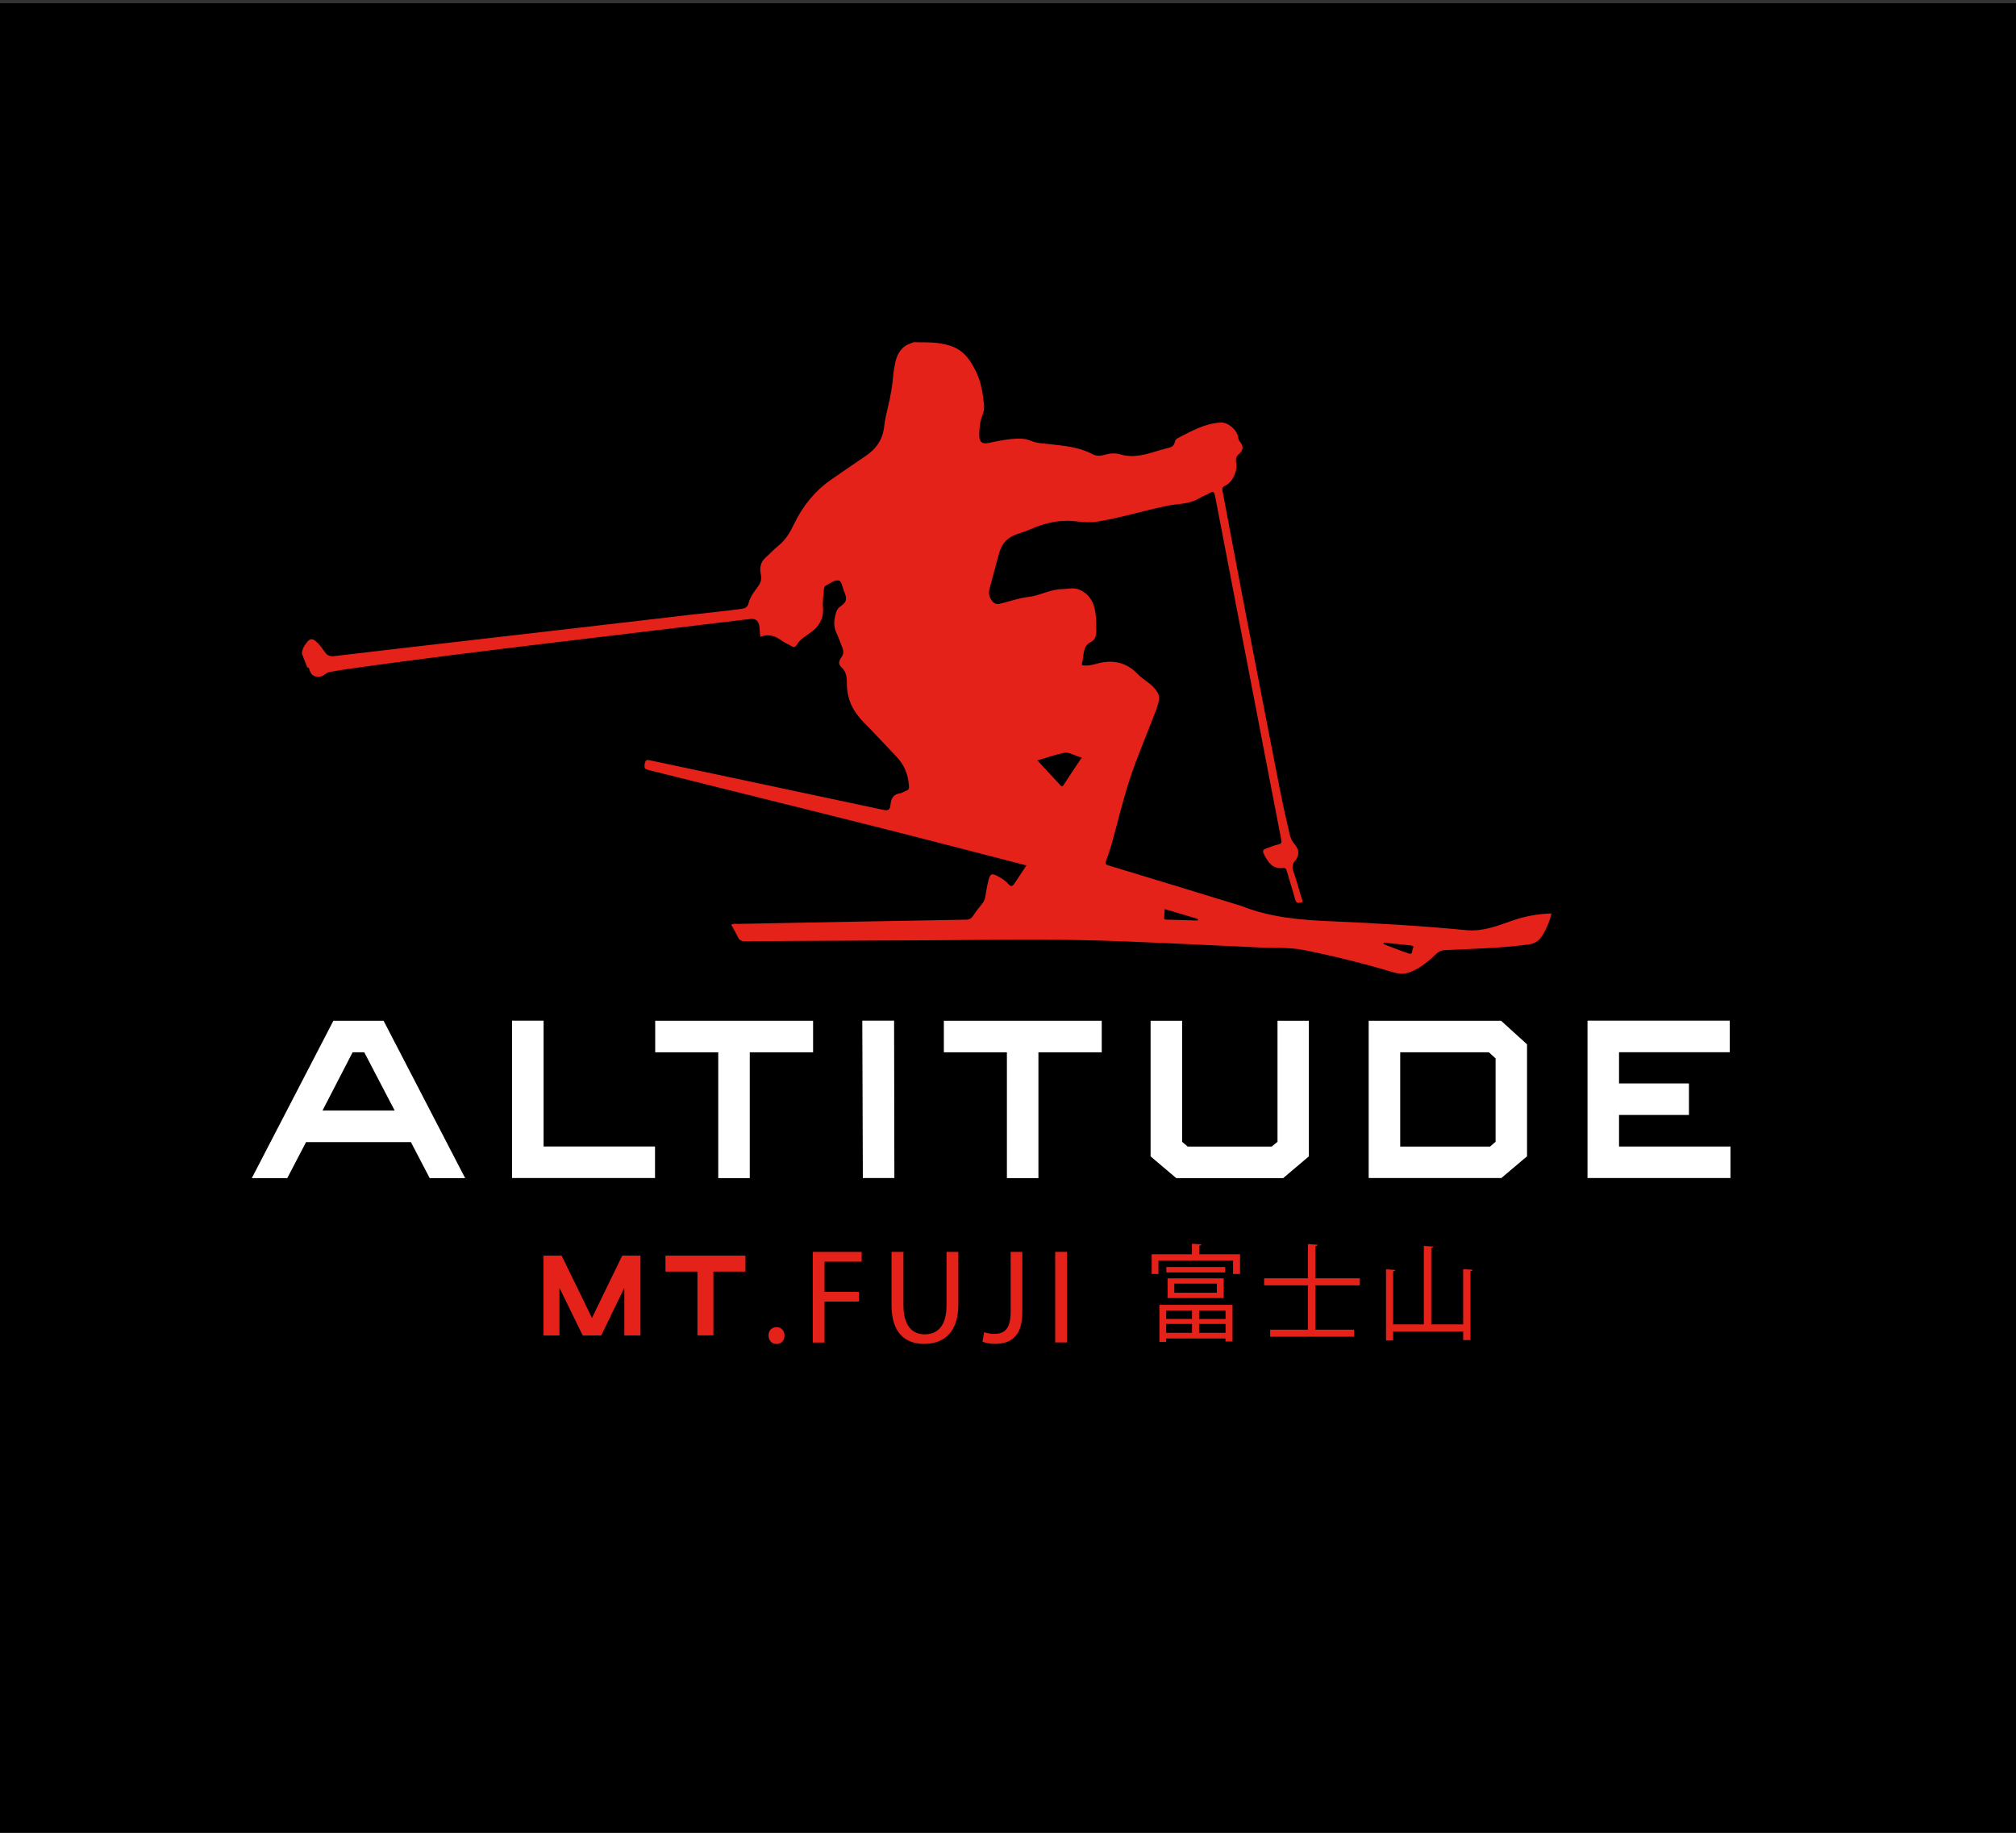 <?xml version="1.0" encoding="UTF-8"?><svg xmlns="http://www.w3.org/2000/svg" viewBox="0 0 220 200"><rect x="0" y="0" width="220" height="200" fill="#333333" stroke="none"/><defs><style>.o{fill:#fff;}.p{fill:#e52219;}</style></defs><g id="a"/><g id="b"/><g id="c"/><g id="d"/><g id="e"/><g id="f"/><g id="g"/><g id="h"/><g id="i"/><g id="j"/><g id="k"/><g id="l"/><g id="m"><rect y=".35" width="220" height="200"/><g><g><path class="p" d="M99.72,37.34c.88,.03,1.77-.02,2.65,.1,2.13,.3,3.1,1,4.13,3.09,.59,1.2,.76,2.44,.89,3.72,.04,.41-.07,.78-.21,1.13-.25,.64-.3,1.33-.32,2.03-.01,.82,.3,1.08,1.02,.93,1.13-.24,2.25-.48,3.42-.47,.44,0,.83,.07,1.25,.25,.62,.26,1.29,.27,1.94,.34,1.61,.19,3.22,.3,4.73,1.1,.44,.23,.89,.2,1.32,.07,.57-.17,1.15-.22,1.75-.04,1.48,.44,2.82-.03,4.18-.43,.27-.08,.54-.16,.82-.23,.41-.1,.83-.16,.92-.73,.02-.15,.17-.31,.3-.38,1.5-.77,2.98-1.63,4.73-1.71,.78-.03,1.76,.8,1.87,1.6,.02,.18,.08,.35,.19,.48,.45,.51,.36,.96-.08,1.34-.31,.26-.41,.53-.31,1,.17,.87-.46,2.16-1.21,2.47-.43,.18-.31,.48-.25,.78,.82,4.35,1.63,8.7,2.47,13.05,1.24,6.46,2.5,12.91,3.76,19.37,.31,1.57,.66,3.13,1.02,4.7,.1,.44,.24,.85,.57,1.22,.56,.64,.54,1.23,.02,1.87-.27,.33-.3,.63-.16,1.05,.33,.98,.62,1.98,.91,2.97,.05,.18,.27,.43-.1,.49-.27,.04-.49,.06-.6-.34-.27-1.02-.61-2.02-.89-3.04-.09-.31-.17-.44-.5-.4-1.07,.13-1.59-.63-2.03-1.53-.16-.33-.08-.48,.2-.58,.46-.16,.91-.36,1.38-.46,.35-.07,.38-.2,.31-.56-1.17-6.02-2.32-12.05-3.48-18.08-1.24-6.46-2.5-12.91-3.73-19.37-.09-.45-.19-.57-.57-.35-.39,.22-.81,.37-1.19,.6-1.08,.65-2.34,.57-3.51,.81-2.53,.53-5.01,1.3-7.57,1.72-.86,.14-1.71,.03-2.56-.05-1.72-.17-3.3,.24-4.83,.92-.67,.3-1.39,.42-2.03,.79-.64,.38-1.06,.93-1.27,1.66-.38,1.31-.71,2.63-1.07,3.95-.13,.49-.09,.94,.24,1.36,.26,.32,.48,.43,.94,.32,1-.24,1.98-.61,3-.72,1.28-.14,2.41-.84,3.71-.86,.67,0,1.31-.26,2.04,.12,1.2,.62,1.55,1.66,1.66,2.89,.04,.48,.02,.95,.04,1.43,.02,.59-.07,1.07-.64,1.36-.89,.45-.68,1.51-.92,2.32-.07,.24,.18,.2,.3,.21,.52,.04,1-.11,1.49-.24,1.6-.41,3.08-.11,4.33,1.21,.56,.59,1.3,.92,1.83,1.56,.37,.45,.58,.86,.42,1.42-.1,.35-.19,.7-.32,1.03-.93,2.43-1.96,4.82-2.79,7.3-.78,2.35-1.35,4.8-2.02,7.21-.17,.59-.36,1.18-.59,1.75-.16,.39-.06,.49,.31,.6,4.67,1.41,9.34,2.84,14.01,4.27,.14,.04,.28,.08,.42,.13,3.24,1.29,6.58,1.54,9.94,1.68,4.85,.21,9.71,.49,14.57,.96,1.79,.17,3.33-.42,4.93-.99,1.4-.5,2.86-.79,4.42-.83-.25,.93-.58,1.76-1.08,2.51-.35,.53-.84,.8-1.46,.88-3.01,.4-6.07,.47-9.11,.61-.36,.02-.63,.12-.9,.38-.84,.81-1.73,1.55-2.81,1.99-.6,.25-1.21,.26-1.85,.07-3.24-.97-6.5-1.78-9.79-2.44-1.6-.32-3.26-.22-4.89-.29-6.49-.28-12.98-.66-19.46-.8-5.73-.13-11.44,0-17.16,.02-6.51,.03-13.03,.06-19.54,.1-.38,0-.6-.12-.77-.49-.2-.44-.45-.85-.7-1.31,.26-.16,.53-.09,.78-.09,8.28-.16,16.55-.32,24.83-.46,.36,0,.59-.12,.79-.43,.3-.47,.65-.91,1-1.34,.18-.22,.27-.46,.32-.74,.1-.55,.18-1.1,.31-1.64,.22-.92,.38-.98,1.18-.52,.37,.21,.74,.44,1.02,.77,.29,.35,.48,.24,.67-.04,.43-.64,.85-1.28,1.31-1.98-2.17-.56-4.27-1.1-6.38-1.65-11.56-3.01-23.15-5.82-34.73-8.73-.36-.09-.66-.11-.55-.68,.08-.41,.18-.5,.58-.41,8.46,1.8,16.92,3.58,25.38,5.39,.54,.12,.82,.1,.87-.56,.05-.64,.31-1.13,1-1.22,.25-.03,.48-.22,.73-.3,.29-.09,.3-.26,.28-.57-.1-1.24-.51-2.26-1.41-3.19-1.17-1.22-2.31-2.47-3.5-3.67-1.17-1.18-1.87-2.54-1.86-4.25,0-.67-.06-1.32-.64-1.83-.33-.29-.22-.69,.01-1,.29-.37,.29-.77,.09-1.21-.21-.48-.36-1-.59-1.47-.4-.81-.26-1.58-.02-2.34,.08-.24,.23-.42,.44-.57,.69-.48,.77-.81,.4-1.65-.18-.42-.24-1.11-.59-1.18-.46-.1-.93,.32-1.38,.54-.15,.07-.2,.2-.22,.35-.07,.71-.17,1.41-.11,2.13,.09,1.15-.48,2.01-1.26,2.59-.58,.43-1.23,.76-1.62,1.43-.14,.24-.29,.29-.54,.13-.34-.22-.73-.35-1.05-.59-.73-.54-1.48-.8-2.37-.43l-.09-1.01c-.06-.72-.38-1.02-1.04-.94-7.02,.84-14.04,1.68-21.06,2.53-7.62,.92-15.25,1.85-22.84,2.93-.66,.09-1.32,.21-1.98,.32-.39,.06-.6,.45-1.01,.5-.56,.07-.95-.06-1.16-.68-.04-.13-.06-.32-.26-.32l-.58-1.48c0-.56,.3-.96,.62-1.35,.26-.31,.53-.32,.86-.05,.41,.34,.71,.77,1.01,1.2,.27,.39,.59,.5,1.02,.45,5.59-.67,11.19-1.3,16.78-1.95,7.33-.85,14.66-1.69,21.99-2.55,1.9-.22,3.8-.4,5.69-.66,.41-.06,.66-.18,.77-.63,.18-.72,.64-1.27,1.05-1.84,.28-.39,.4-.79,.28-1.32-.17-.73,.02-1.38,.57-1.85,.45-.38,.84-.84,1.31-1.21,.81-.63,1.32-1.5,1.77-2.44,.95-1.99,2.33-3.64,4.06-4.83,1.25-.86,2.5-1.73,3.76-2.58,1.14-.76,1.87-1.81,2.01-3.3,.07-.69,.24-1.35,.4-2.02,.27-1.15,.49-2.31,.58-3.5,.02-.32,.09-.64,.14-.96,.16-1.02,.51-1.89,1.43-2.36l.68-.27Z"/><path d="M113.21,82.98c1.02-.3,1.94-.63,2.88-.82,.64-.13,1.24,.37,1.96,.5-.7,1.05-1.35,2.02-1.99,3.01-.15,.23-.26,.11-.38-.02-.79-.85-1.58-1.71-2.47-2.67Z"/><path d="M127.09,99.2l3.63,1.08v.17c-1.16-.03-2.31-.07-3.46-.1-.21,0-.24-.08-.22-.27,.03-.27,.04-.55,.06-.88Z"/><path d="M151.01,102.86c.99,.1,1.97,.21,2.96,.31,.19,.02,.35,.08,.22,.31-.12,.21,0,.72-.42,.58-.94-.31-1.87-.69-2.8-1.04l.04-.16Z"/></g><g><path class="o" d="M41.86,111.39l8.9,17.17h-3.87l-2.05-3.93h-11.44l-2.05,3.93h-3.87l8.9-17.17h5.49Zm1.21,9.8l-3.32-6.36h-1.27l-3.29,6.36h7.89Z"/><path class="o" d="M59.31,125.11h12.17v3.44h-15.6v-17.17h3.44v13.73Z"/><path class="o" d="M88.73,111.39v3.44h-6.91v13.73h-3.44v-13.73h-6.88v-3.44h17.22Z"/><path class="o" d="M94.16,128.55l-.06-17.17h3.47l.03,17.17h-3.44Z"/><path class="o" d="M120.23,111.39v3.44h-6.91v13.73h-3.44v-13.73h-6.88v-3.44h17.22Z"/><path class="o" d="M139.39,111.39h3.44v14.8l-2.8,2.37h-11.67l-2.8-2.37v-14.8h3.44v13.21l.61,.52h9.16l.64-.52v-13.21Z"/><path class="o" d="M149.36,111.39h14.45l2.83,2.57v12.22l-2.8,2.37h-14.48v-17.17Zm13.84,4.1l-.72-.66h-9.68v10.29h9.8l.61-.52v-9.1Z"/><path class="o" d="M176.67,125.11h12.17v3.44h-15.6v-17.17h15.52v3.44h-12.08v3.41h7.63v3.44h-7.63v3.44Z"/></g><g><g><path class="p" d="M67.9,137.02h1.99v8.71h-1.76v-5.2l-2.52,5.2h-2.02l-2.54-5.2v5.2h-1.74v-8.71h1.98l3.31,6.8,3.3-6.8Z"/><path class="p" d="M81.35,137.02v1.74h-3.5v6.96h-1.74v-6.96h-3.49v-1.74h8.74Z"/><path class="p" d="M83.86,145.74c0-.54,.37-.92,.88-.92s.87,.38,.87,.92-.34,.92-.88,.92c-.51,0-.86-.4-.86-.92Z"/><path class="p" d="M88.71,136.61h5.32v1.07h-4.05v3.29h3.74v1.06h-3.74v4.47h-1.28v-9.88Z"/><path class="p" d="M98.59,136.61v5.85c0,2.21,.98,3.15,2.3,3.15,1.47,0,2.4-.97,2.4-3.15v-5.85h1.29v5.76c0,3.04-1.6,4.28-3.74,4.28-2.02,0-3.55-1.16-3.55-4.22v-5.82h1.29Z"/><path class="p" d="M110.29,136.61h1.27v6.61c0,2.63-1.29,3.43-2.99,3.43-.47,0-1.04-.1-1.36-.24l.19-1.04c.26,.1,.65,.19,1.07,.19,1.14,0,1.82-.51,1.82-2.45v-6.51Z"/><path class="p" d="M116.43,136.61v9.88h-1.28v-9.88h1.28Z"/></g><g><path class="p" d="M130.86,136.87h4.46v2.15h-.76v-1.47h-8.14v1.47h-.74v-2.15h4.39v-1.15l1.03,.07c-.01,.08-.08,.14-.23,.15v.93Zm-4.34,9.56v-4.04h7.98v4h-.77v-.33h-6.47v.38h-.74Zm3.56-3.43h-2.82v.93h2.82v-.93Zm-2.82,2.44h2.82v-.97h-2.82v.97Zm6.44-7.18v.59h-6.42v-.59h6.42Zm-.16,3.39h-6.12v-2.15h6.12v2.15Zm-5.39-1.58v1h4.64v-1h-4.64Zm5.59,3.86v-.93h-2.89v.93h2.89Zm-2.89,1.51h2.89v-.97h-2.89v.97Z"/><path class="p" d="M148.39,140.26h-4.85v4.84h4.23v.77h-9.16v-.77h4.12v-4.84h-4.78v-.77h4.78v-3.73l1.05,.07c-.01,.08-.08,.14-.24,.16v3.5h4.85v.77Z"/><path class="p" d="M159.67,138.49l1.03,.07c-.01,.08-.08,.14-.23,.16v7.51h-.8v-.93h-7.64v.98h-.78v-7.77l1.01,.07c-.01,.08-.07,.14-.23,.16v5.78h3.35v-8.56l1.04,.07c-.01,.08-.08,.14-.23,.16v8.33h3.48v-6.02Z"/></g></g></g></g><g id="n"/></svg>